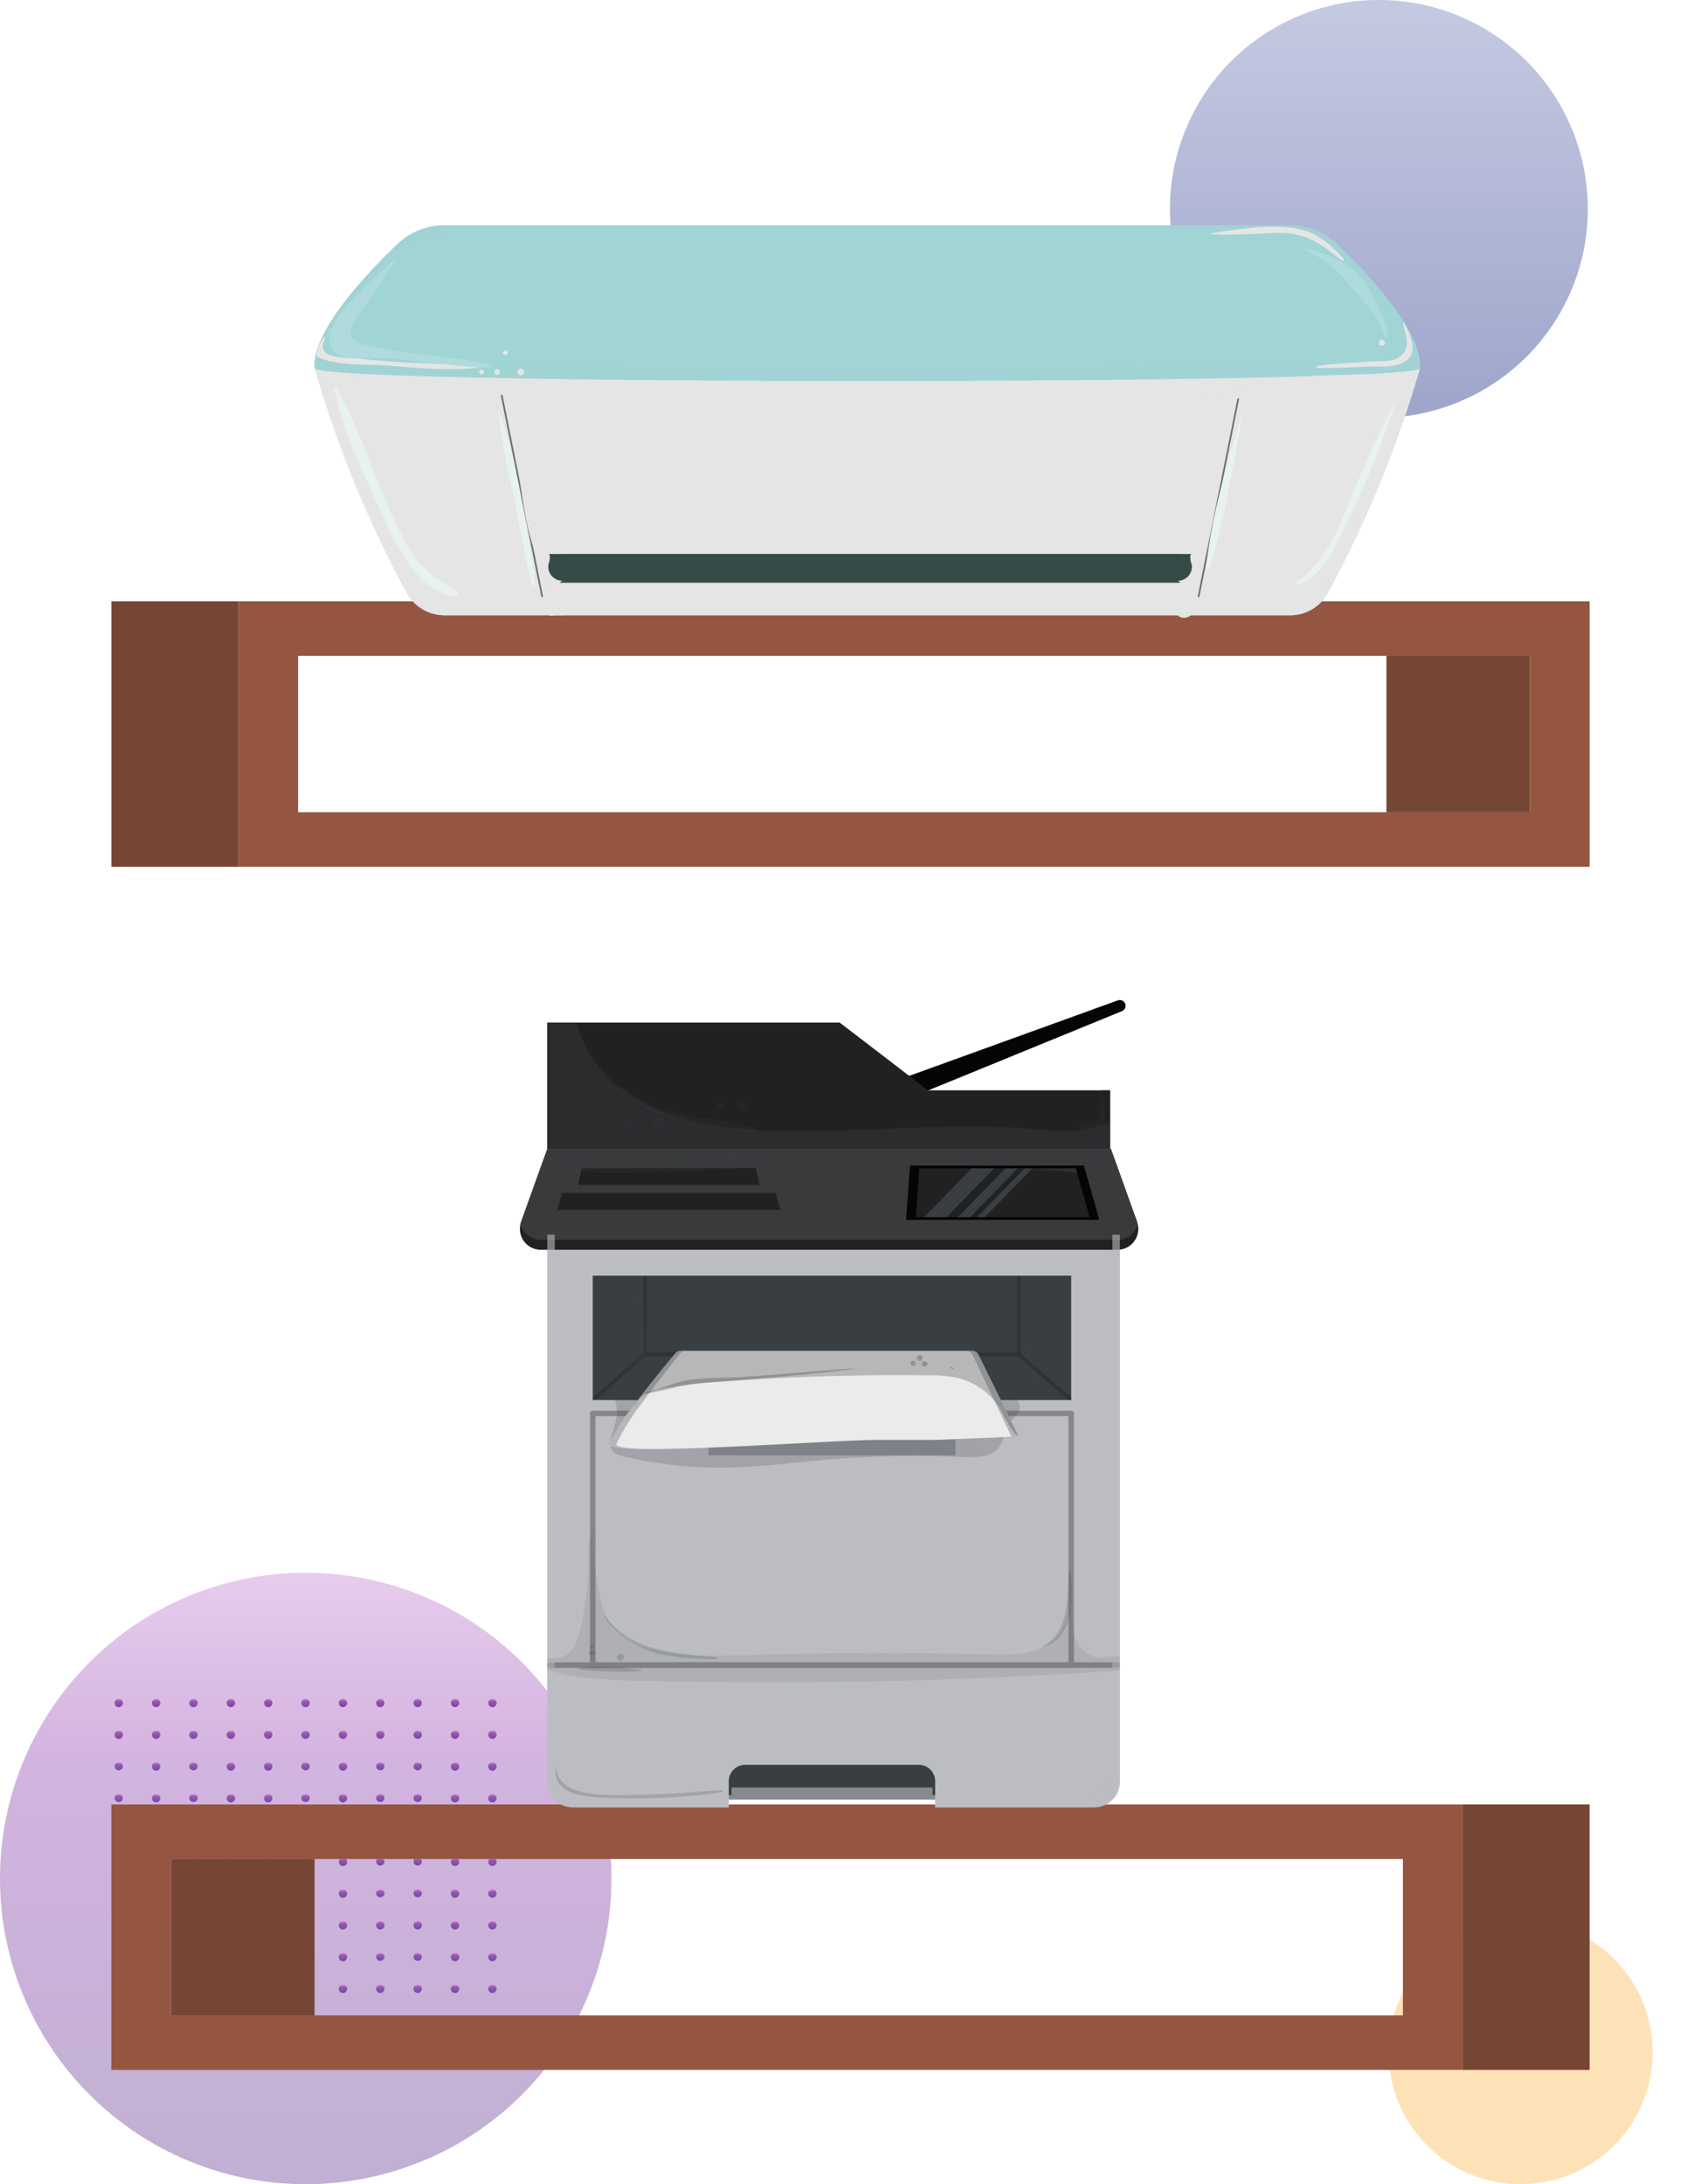 <svg xmlns="http://www.w3.org/2000/svg" xmlns:xlink="http://www.w3.org/1999/xlink" width="258.897" height="332.457" viewBox="0 0 258.897 332.457">
  <defs>
    <linearGradient id="linear-gradient" x1="0.5" x2="0.5" y2="1" gradientUnits="objectBoundingBox">
      <stop offset="0" stop-color="#7e89be"/>
      <stop offset="1" stop-color="#29398a"/>
    </linearGradient>
    <linearGradient id="linear-gradient-2" x1="0.5" x2="0.5" y2="1" gradientUnits="objectBoundingBox">
      <stop offset="0" stop-color="#ba68c8"/>
      <stop offset="0.19" stop-color="#9139af"/>
      <stop offset="0.31" stop-color="#7b1fa2"/>
      <stop offset="1" stop-color="#45147b"/>
    </linearGradient>
  </defs>
  <g id="_10" data-name="10" transform="translate(-191.93 -2925.655)">
    <g id="Group_148644" data-name="Group 148644" transform="translate(202.75 2957.655)" opacity="0.76">
      <path id="Path_145969" data-name="Path 145969" d="M31.8,0A31.8,31.8,0,1,1,0,31.8,31.8,31.8,0,0,1,31.8,0Z" transform="translate(167.249 -32)" opacity="0.6" fill="url(#linear-gradient)" style="mix-blend-mode: multiply;isolation: isolate"/>
      <rect id="Rectangle_34812" data-name="Rectangle 34812" width="248.077" height="171.474" transform="translate(0 26.085)" fill="none"/>
      <path id="Path_145971" data-name="Path 145971" d="M20.1,0A20.1,20.1,0,1,1,0,20.1,20.1,20.1,0,0,1,20.1,0Z" transform="translate(200.521 260.257)" fill="#fda929" opacity="0.444" style="mix-blend-mode: multiply;isolation: isolate"/>
      <g id="Group_145732" data-name="Group 145732" transform="translate(-10.82 207.386)">
        <path id="Path_145968" data-name="Path 145968" d="M46.535,0A46.535,46.535,0,1,1,0,46.535,46.535,46.535,0,0,1,46.535,0Z" transform="translate(0 0)" opacity="0.444" fill="url(#linear-gradient-2)" style="mix-blend-mode: multiply;isolation: isolate"/>
        <g id="Group_78276" data-name="Group 78276" transform="translate(17.443 19.187)">
          <g id="Group_53306" data-name="Group 53306" transform="translate(0)">
            <path id="Path_99200" data-name="Path 99200" d="M415.478,50.828a.633.633,0,1,1-.632-.6A.619.619,0,0,1,415.478,50.828Z" transform="translate(-414.214 -50.224)" fill="url(#linear-gradient-2)"/>
            <path id="Path_99201" data-name="Path 99201" d="M423.924,50.828a.633.633,0,1,1-.632-.6A.618.618,0,0,1,423.924,50.828Z" transform="translate(-416.973 -50.224)" fill="url(#linear-gradient-2)"/>
            <path id="Path_99202" data-name="Path 99202" d="M432.37,50.828a.633.633,0,1,1-.632-.6A.618.618,0,0,1,432.37,50.828Z" transform="translate(-419.732 -50.224)" fill="url(#linear-gradient-2)"/>
            <path id="Path_99203" data-name="Path 99203" d="M440.817,50.828a.633.633,0,1,1-.632-.6A.619.619,0,0,1,440.817,50.828Z" transform="translate(-422.492 -50.224)" fill="url(#linear-gradient-2)"/>
            <path id="Path_99204" data-name="Path 99204" d="M449.263,50.828a.633.633,0,1,1-.632-.6A.618.618,0,0,1,449.263,50.828Z" transform="translate(-425.251 -50.224)" fill="url(#linear-gradient-2)"/>
            <path id="Path_99205" data-name="Path 99205" d="M457.709,50.828a.633.633,0,1,1-.632-.6A.618.618,0,0,1,457.709,50.828Z" transform="translate(-428.01 -50.224)" fill="url(#linear-gradient-2)"/>
            <path id="Path_99206" data-name="Path 99206" d="M466.156,50.828a.633.633,0,1,1-.632-.6A.619.619,0,0,1,466.156,50.828Z" transform="translate(-430.77 -50.224)" fill="url(#linear-gradient-2)"/>
            <path id="Path_99207" data-name="Path 99207" d="M474.6,50.828a.633.633,0,1,1-.632-.6A.618.618,0,0,1,474.6,50.828Z" transform="translate(-433.529 -50.224)" fill="url(#linear-gradient-2)"/>
            <path id="Path_99208" data-name="Path 99208" d="M483.048,50.828a.633.633,0,1,1-.632-.6A.618.618,0,0,1,483.048,50.828Z" transform="translate(-436.288 -50.224)" fill="url(#linear-gradient-2)"/>
            <path id="Path_99209" data-name="Path 99209" d="M491.495,50.828a.633.633,0,1,1-.632-.6A.619.619,0,0,1,491.495,50.828Z" transform="translate(-439.047 -50.224)" fill="url(#linear-gradient-2)"/>
            <path id="Path_99210" data-name="Path 99210" d="M499.941,50.828a.633.633,0,1,1-.632-.6A.619.619,0,0,1,499.941,50.828Z" transform="translate(-441.807 -50.224)" fill="url(#linear-gradient-2)"/>
          </g>
          <g id="Group_53307" data-name="Group 53307" transform="translate(0 4.834)">
            <path id="Path_99211" data-name="Path 99211" d="M415.478,58.336a.633.633,0,1,1-.632-.6A.619.619,0,0,1,415.478,58.336Z" transform="translate(-414.214 -57.732)" fill="url(#linear-gradient-2)"/>
            <path id="Path_99212" data-name="Path 99212" d="M423.924,58.336a.633.633,0,1,1-.632-.6A.618.618,0,0,1,423.924,58.336Z" transform="translate(-416.973 -57.732)" fill="url(#linear-gradient-2)"/>
            <path id="Path_99213" data-name="Path 99213" d="M432.37,58.336a.633.633,0,1,1-.632-.6A.618.618,0,0,1,432.37,58.336Z" transform="translate(-419.732 -57.732)" fill="url(#linear-gradient-2)"/>
            <path id="Path_99214" data-name="Path 99214" d="M440.817,58.336a.633.633,0,1,1-.632-.6A.619.619,0,0,1,440.817,58.336Z" transform="translate(-422.492 -57.732)" fill="url(#linear-gradient-2)"/>
            <path id="Path_99215" data-name="Path 99215" d="M449.263,58.336a.633.633,0,1,1-.632-.6A.618.618,0,0,1,449.263,58.336Z" transform="translate(-425.251 -57.732)" fill="url(#linear-gradient-2)"/>
            <path id="Path_99216" data-name="Path 99216" d="M457.709,58.336a.633.633,0,1,1-.632-.6A.618.618,0,0,1,457.709,58.336Z" transform="translate(-428.01 -57.732)" fill="url(#linear-gradient-2)"/>
            <path id="Path_99217" data-name="Path 99217" d="M466.156,58.336a.633.633,0,1,1-.632-.6A.619.619,0,0,1,466.156,58.336Z" transform="translate(-430.77 -57.732)" fill="url(#linear-gradient-2)"/>
            <path id="Path_99218" data-name="Path 99218" d="M474.6,58.336a.633.633,0,1,1-.632-.6A.618.618,0,0,1,474.6,58.336Z" transform="translate(-433.529 -57.732)" fill="url(#linear-gradient-2)"/>
            <path id="Path_99219" data-name="Path 99219" d="M483.048,58.336a.633.633,0,1,1-.632-.6A.618.618,0,0,1,483.048,58.336Z" transform="translate(-436.288 -57.732)" fill="url(#linear-gradient-2)"/>
            <path id="Path_99220" data-name="Path 99220" d="M491.495,58.336a.633.633,0,1,1-.632-.6A.619.619,0,0,1,491.495,58.336Z" transform="translate(-439.047 -57.732)" fill="url(#linear-gradient-2)"/>
            <path id="Path_99221" data-name="Path 99221" d="M499.941,58.336a.633.633,0,1,1-.632-.6A.619.619,0,0,1,499.941,58.336Z" transform="translate(-441.807 -57.732)" fill="url(#linear-gradient-2)"/>
          </g>
          <g id="Group_53308" data-name="Group 53308" transform="translate(0 9.669)">
            <ellipse id="Ellipse_3955" data-name="Ellipse 3955" cx="0.632" cy="0.604" rx="0.632" ry="0.604" fill="url(#linear-gradient-2)"/>
            <path id="Path_99222" data-name="Path 99222" d="M423.924,65.844a.633.633,0,1,1-.632-.6A.619.619,0,0,1,423.924,65.844Z" transform="translate(-416.973 -65.24)" fill="url(#linear-gradient-2)"/>
            <ellipse id="Ellipse_3956" data-name="Ellipse 3956" cx="0.632" cy="0.604" rx="0.632" ry="0.604" transform="translate(11.374)" fill="url(#linear-gradient-2)"/>
            <path id="Path_99223" data-name="Path 99223" d="M440.817,65.844a.633.633,0,1,1-.632-.6A.619.619,0,0,1,440.817,65.844Z" transform="translate(-422.492 -65.24)" fill="url(#linear-gradient-2)"/>
            <path id="Path_99224" data-name="Path 99224" d="M449.263,65.844a.633.633,0,1,1-.632-.6A.619.619,0,0,1,449.263,65.844Z" transform="translate(-425.251 -65.24)" fill="url(#linear-gradient-2)"/>
            <ellipse id="Ellipse_3957" data-name="Ellipse 3957" cx="0.632" cy="0.604" rx="0.632" ry="0.604" transform="translate(28.435)" fill="url(#linear-gradient-2)"/>
            <path id="Path_99225" data-name="Path 99225" d="M466.156,65.844a.633.633,0,1,1-.632-.6A.619.619,0,0,1,466.156,65.844Z" transform="translate(-430.77 -65.24)" fill="url(#linear-gradient-2)"/>
            <ellipse id="Ellipse_3958" data-name="Ellipse 3958" cx="0.632" cy="0.604" rx="0.632" ry="0.604" transform="translate(39.809)" fill="url(#linear-gradient-2)"/>
            <ellipse id="Ellipse_3959" data-name="Ellipse 3959" cx="0.632" cy="0.604" rx="0.632" ry="0.604" transform="translate(45.496)" fill="url(#linear-gradient-2)"/>
            <path id="Path_99226" data-name="Path 99226" d="M491.495,65.844a.633.633,0,1,1-.632-.6A.619.619,0,0,1,491.495,65.844Z" transform="translate(-439.047 -65.24)" fill="url(#linear-gradient-2)"/>
            <path id="Path_99227" data-name="Path 99227" d="M499.941,65.844a.633.633,0,1,1-.632-.6A.619.619,0,0,1,499.941,65.844Z" transform="translate(-441.807 -65.24)" fill="url(#linear-gradient-2)"/>
          </g>
          <g id="Group_53309" data-name="Group 53309" transform="translate(0 14.503)">
            <ellipse id="Ellipse_3960" data-name="Ellipse 3960" cx="0.632" cy="0.604" rx="0.632" ry="0.604" transform="translate(0 0)" fill="url(#linear-gradient-2)"/>
            <path id="Path_99228" data-name="Path 99228" d="M423.924,73.352a.633.633,0,1,1-.632-.6A.618.618,0,0,1,423.924,73.352Z" transform="translate(-416.973 -72.747)" fill="url(#linear-gradient-2)"/>
            <ellipse id="Ellipse_3961" data-name="Ellipse 3961" cx="0.632" cy="0.604" rx="0.632" ry="0.604" transform="translate(11.374 0)" fill="url(#linear-gradient-2)"/>
            <path id="Path_99229" data-name="Path 99229" d="M440.817,73.352a.633.633,0,1,1-.632-.6A.618.618,0,0,1,440.817,73.352Z" transform="translate(-422.492 -72.747)" fill="url(#linear-gradient-2)"/>
            <path id="Path_99230" data-name="Path 99230" d="M449.263,73.352a.633.633,0,1,1-.632-.6A.618.618,0,0,1,449.263,73.352Z" transform="translate(-425.251 -72.747)" fill="url(#linear-gradient-2)"/>
            <ellipse id="Ellipse_3962" data-name="Ellipse 3962" cx="0.632" cy="0.604" rx="0.632" ry="0.604" transform="translate(28.435 0)" fill="url(#linear-gradient-2)"/>
            <path id="Path_99231" data-name="Path 99231" d="M466.156,73.352a.633.633,0,1,1-.632-.6A.619.619,0,0,1,466.156,73.352Z" transform="translate(-430.77 -72.747)" fill="url(#linear-gradient-2)"/>
            <ellipse id="Ellipse_3963" data-name="Ellipse 3963" cx="0.632" cy="0.604" rx="0.632" ry="0.604" transform="translate(39.809 0)" fill="url(#linear-gradient-2)"/>
            <ellipse id="Ellipse_3964" data-name="Ellipse 3964" cx="0.632" cy="0.604" rx="0.632" ry="0.604" transform="translate(45.496 0)" fill="url(#linear-gradient-2)"/>
            <path id="Path_99232" data-name="Path 99232" d="M491.495,73.352a.633.633,0,1,1-.632-.6A.619.619,0,0,1,491.495,73.352Z" transform="translate(-439.047 -72.747)" fill="url(#linear-gradient-2)"/>
            <path id="Path_99233" data-name="Path 99233" d="M499.941,73.352a.633.633,0,1,1-.632-.6A.618.618,0,0,1,499.941,73.352Z" transform="translate(-441.807 -72.747)" fill="url(#linear-gradient-2)"/>
          </g>
          <g id="Group_53310" data-name="Group 53310" transform="translate(0 19.337)">
            <path id="Path_99234" data-name="Path 99234" d="M415.478,80.86a.633.633,0,1,1-.632-.6A.618.618,0,0,1,415.478,80.86Z" transform="translate(-414.214 -80.255)" fill="url(#linear-gradient-2)"/>
            <path id="Path_99235" data-name="Path 99235" d="M423.924,80.86a.633.633,0,1,1-.632-.6A.618.618,0,0,1,423.924,80.86Z" transform="translate(-416.973 -80.255)" fill="url(#linear-gradient-2)"/>
            <path id="Path_99236" data-name="Path 99236" d="M432.37,80.86a.633.633,0,1,1-.632-.6A.618.618,0,0,1,432.37,80.86Z" transform="translate(-419.732 -80.255)" fill="url(#linear-gradient-2)"/>
            <path id="Path_99237" data-name="Path 99237" d="M440.817,80.86a.633.633,0,1,1-.632-.6A.618.618,0,0,1,440.817,80.86Z" transform="translate(-422.492 -80.255)" fill="url(#linear-gradient-2)"/>
            <path id="Path_99238" data-name="Path 99238" d="M449.263,80.86a.633.633,0,1,1-.632-.6A.618.618,0,0,1,449.263,80.86Z" transform="translate(-425.251 -80.255)" fill="url(#linear-gradient-2)"/>
            <path id="Path_99239" data-name="Path 99239" d="M457.709,80.86a.633.633,0,1,1-.632-.6A.618.618,0,0,1,457.709,80.86Z" transform="translate(-428.01 -80.255)" fill="url(#linear-gradient-2)"/>
            <path id="Path_99240" data-name="Path 99240" d="M466.156,80.86a.633.633,0,1,1-.632-.6A.619.619,0,0,1,466.156,80.86Z" transform="translate(-430.77 -80.255)" fill="url(#linear-gradient-2)"/>
            <path id="Path_99241" data-name="Path 99241" d="M474.6,80.86a.633.633,0,1,1-.632-.6A.618.618,0,0,1,474.6,80.86Z" transform="translate(-433.529 -80.255)" fill="url(#linear-gradient-2)"/>
            <path id="Path_99242" data-name="Path 99242" d="M483.048,80.86a.633.633,0,1,1-.632-.6A.618.618,0,0,1,483.048,80.86Z" transform="translate(-436.288 -80.255)" fill="url(#linear-gradient-2)"/>
            <path id="Path_99243" data-name="Path 99243" d="M491.495,80.86a.633.633,0,1,1-.632-.6A.619.619,0,0,1,491.495,80.86Z" transform="translate(-439.047 -80.255)" fill="url(#linear-gradient-2)"/>
            <path id="Path_99244" data-name="Path 99244" d="M499.941,80.86a.633.633,0,1,1-.632-.6A.618.618,0,0,1,499.941,80.86Z" transform="translate(-441.807 -80.255)" fill="url(#linear-gradient-2)"/>
          </g>
          <g id="Group_53311" data-name="Group 53311" transform="translate(0 24.172)">
            <ellipse id="Ellipse_3965" data-name="Ellipse 3965" cx="0.632" cy="0.604" rx="0.632" ry="0.604" transform="translate(0 0)" fill="url(#linear-gradient-2)"/>
            <path id="Path_99245" data-name="Path 99245" d="M423.924,88.368a.633.633,0,1,1-.632-.6A.618.618,0,0,1,423.924,88.368Z" transform="translate(-416.973 -87.763)" fill="url(#linear-gradient-2)"/>
            <ellipse id="Ellipse_3966" data-name="Ellipse 3966" cx="0.632" cy="0.604" rx="0.632" ry="0.604" transform="translate(11.374 0)" fill="url(#linear-gradient-2)"/>
            <path id="Path_99246" data-name="Path 99246" d="M440.817,88.368a.633.633,0,1,1-.632-.6A.618.618,0,0,1,440.817,88.368Z" transform="translate(-422.492 -87.763)" fill="url(#linear-gradient-2)"/>
            <path id="Path_99247" data-name="Path 99247" d="M449.263,88.368a.633.633,0,1,1-.632-.6A.618.618,0,0,1,449.263,88.368Z" transform="translate(-425.251 -87.763)" fill="url(#linear-gradient-2)"/>
            <ellipse id="Ellipse_3967" data-name="Ellipse 3967" cx="0.632" cy="0.604" rx="0.632" ry="0.604" transform="translate(28.435 0)" fill="url(#linear-gradient-2)"/>
            <path id="Path_99248" data-name="Path 99248" d="M466.156,88.368a.633.633,0,1,1-.632-.6A.619.619,0,0,1,466.156,88.368Z" transform="translate(-430.77 -87.763)" fill="url(#linear-gradient-2)"/>
            <ellipse id="Ellipse_3968" data-name="Ellipse 3968" cx="0.632" cy="0.604" rx="0.632" ry="0.604" transform="translate(39.809 0)" fill="url(#linear-gradient-2)"/>
            <ellipse id="Ellipse_3969" data-name="Ellipse 3969" cx="0.632" cy="0.604" rx="0.632" ry="0.604" transform="translate(45.496 0)" fill="url(#linear-gradient-2)"/>
            <path id="Path_99249" data-name="Path 99249" d="M491.495,88.368a.633.633,0,1,1-.632-.6A.619.619,0,0,1,491.495,88.368Z" transform="translate(-439.047 -87.763)" fill="url(#linear-gradient-2)"/>
            <path id="Path_99250" data-name="Path 99250" d="M499.941,88.368a.633.633,0,1,1-.632-.6A.618.618,0,0,1,499.941,88.368Z" transform="translate(-441.807 -87.763)" fill="url(#linear-gradient-2)"/>
          </g>
          <g id="Group_53312" data-name="Group 53312" transform="translate(0 29.006)">
            <ellipse id="Ellipse_3970" data-name="Ellipse 3970" cx="0.632" cy="0.604" rx="0.632" ry="0.604" fill="url(#linear-gradient-2)"/>
            <path id="Path_99251" data-name="Path 99251" d="M423.924,95.875a.633.633,0,1,1-.632-.6A.618.618,0,0,1,423.924,95.875Z" transform="translate(-416.973 -95.271)" fill="url(#linear-gradient-2)"/>
            <ellipse id="Ellipse_3971" data-name="Ellipse 3971" cx="0.632" cy="0.604" rx="0.632" ry="0.604" transform="translate(11.374)" fill="url(#linear-gradient-2)"/>
            <path id="Path_99252" data-name="Path 99252" d="M440.817,95.875a.633.633,0,1,1-.632-.6A.619.619,0,0,1,440.817,95.875Z" transform="translate(-422.492 -95.271)" fill="url(#linear-gradient-2)"/>
            <path id="Path_99253" data-name="Path 99253" d="M449.263,95.875a.633.633,0,1,1-.632-.6A.618.618,0,0,1,449.263,95.875Z" transform="translate(-425.251 -95.271)" fill="url(#linear-gradient-2)"/>
            <ellipse id="Ellipse_3972" data-name="Ellipse 3972" cx="0.632" cy="0.604" rx="0.632" ry="0.604" transform="translate(28.435)" fill="url(#linear-gradient-2)"/>
            <path id="Path_99254" data-name="Path 99254" d="M466.156,95.875a.633.633,0,1,1-.632-.6A.619.619,0,0,1,466.156,95.875Z" transform="translate(-430.77 -95.271)" fill="url(#linear-gradient-2)"/>
            <ellipse id="Ellipse_3973" data-name="Ellipse 3973" cx="0.632" cy="0.604" rx="0.632" ry="0.604" transform="translate(39.809)" fill="url(#linear-gradient-2)"/>
            <ellipse id="Ellipse_3974" data-name="Ellipse 3974" cx="0.632" cy="0.604" rx="0.632" ry="0.604" transform="translate(45.496)" fill="url(#linear-gradient-2)"/>
            <path id="Path_99255" data-name="Path 99255" d="M491.495,95.875a.633.633,0,1,1-.632-.6A.619.619,0,0,1,491.495,95.875Z" transform="translate(-439.047 -95.271)" fill="url(#linear-gradient-2)"/>
            <path id="Path_99256" data-name="Path 99256" d="M499.941,95.875a.633.633,0,1,1-.632-.6A.619.619,0,0,1,499.941,95.875Z" transform="translate(-441.807 -95.271)" fill="url(#linear-gradient-2)"/>
          </g>
          <g id="Group_53313" data-name="Group 53313" transform="translate(0 33.84)">
            <path id="Path_99257" data-name="Path 99257" d="M415.478,103.383a.633.633,0,1,1-.632-.6A.619.619,0,0,1,415.478,103.383Z" transform="translate(-414.214 -102.779)" fill="url(#linear-gradient-2)"/>
            <path id="Path_99258" data-name="Path 99258" d="M423.924,103.383a.633.633,0,1,1-.632-.6A.618.618,0,0,1,423.924,103.383Z" transform="translate(-416.973 -102.779)" fill="url(#linear-gradient-2)"/>
            <path id="Path_99259" data-name="Path 99259" d="M432.37,103.383a.633.633,0,1,1-.632-.6A.618.618,0,0,1,432.37,103.383Z" transform="translate(-419.732 -102.779)" fill="url(#linear-gradient-2)"/>
            <path id="Path_99260" data-name="Path 99260" d="M440.817,103.383a.633.633,0,1,1-.632-.6A.619.619,0,0,1,440.817,103.383Z" transform="translate(-422.492 -102.779)" fill="url(#linear-gradient-2)"/>
            <path id="Path_99261" data-name="Path 99261" d="M449.263,103.383a.633.633,0,1,1-.632-.6A.618.618,0,0,1,449.263,103.383Z" transform="translate(-425.251 -102.779)" fill="url(#linear-gradient-2)"/>
            <path id="Path_99262" data-name="Path 99262" d="M457.709,103.383a.633.633,0,1,1-.632-.6A.618.618,0,0,1,457.709,103.383Z" transform="translate(-428.01 -102.779)" fill="url(#linear-gradient-2)"/>
            <path id="Path_99263" data-name="Path 99263" d="M466.156,103.383a.633.633,0,1,1-.632-.6A.619.619,0,0,1,466.156,103.383Z" transform="translate(-430.77 -102.779)" fill="url(#linear-gradient-2)"/>
            <path id="Path_99264" data-name="Path 99264" d="M474.6,103.383a.633.633,0,1,1-.632-.6A.618.618,0,0,1,474.6,103.383Z" transform="translate(-433.529 -102.779)" fill="url(#linear-gradient-2)"/>
            <path id="Path_99265" data-name="Path 99265" d="M483.048,103.383a.633.633,0,1,1-.632-.6A.618.618,0,0,1,483.048,103.383Z" transform="translate(-436.288 -102.779)" fill="url(#linear-gradient-2)"/>
            <path id="Path_99266" data-name="Path 99266" d="M491.495,103.383a.633.633,0,1,1-.632-.6A.619.619,0,0,1,491.495,103.383Z" transform="translate(-439.047 -102.779)" fill="url(#linear-gradient-2)"/>
            <path id="Path_99267" data-name="Path 99267" d="M499.941,103.383a.633.633,0,1,1-.632-.6A.619.619,0,0,1,499.941,103.383Z" transform="translate(-441.807 -102.779)" fill="url(#linear-gradient-2)"/>
          </g>
          <g id="Group_53314" data-name="Group 53314" transform="translate(0 38.675)">
            <ellipse id="Ellipse_3975" data-name="Ellipse 3975" cx="0.632" cy="0.604" rx="0.632" ry="0.604" fill="url(#linear-gradient-2)"/>
            <path id="Path_99268" data-name="Path 99268" d="M423.924,110.891a.633.633,0,1,1-.632-.6A.619.619,0,0,1,423.924,110.891Z" transform="translate(-416.973 -110.287)" fill="url(#linear-gradient-2)"/>
            <ellipse id="Ellipse_3976" data-name="Ellipse 3976" cx="0.632" cy="0.604" rx="0.632" ry="0.604" transform="translate(11.374)" fill="url(#linear-gradient-2)"/>
            <path id="Path_99269" data-name="Path 99269" d="M440.817,110.891a.633.633,0,1,1-.632-.6A.619.619,0,0,1,440.817,110.891Z" transform="translate(-422.492 -110.287)" fill="url(#linear-gradient-2)"/>
            <path id="Path_99270" data-name="Path 99270" d="M449.263,110.891a.633.633,0,1,1-.632-.6A.619.619,0,0,1,449.263,110.891Z" transform="translate(-425.251 -110.287)" fill="url(#linear-gradient-2)"/>
            <ellipse id="Ellipse_3977" data-name="Ellipse 3977" cx="0.632" cy="0.604" rx="0.632" ry="0.604" transform="translate(28.435)" fill="url(#linear-gradient-2)"/>
            <path id="Path_99271" data-name="Path 99271" d="M466.156,110.891a.633.633,0,1,1-.632-.6A.619.619,0,0,1,466.156,110.891Z" transform="translate(-430.77 -110.287)" fill="url(#linear-gradient-2)"/>
            <ellipse id="Ellipse_3978" data-name="Ellipse 3978" cx="0.632" cy="0.604" rx="0.632" ry="0.604" transform="translate(39.809)" fill="url(#linear-gradient-2)"/>
            <ellipse id="Ellipse_3979" data-name="Ellipse 3979" cx="0.632" cy="0.604" rx="0.632" ry="0.604" transform="translate(45.496)" fill="url(#linear-gradient-2)"/>
            <path id="Path_99272" data-name="Path 99272" d="M491.495,110.891a.633.633,0,1,1-.632-.6A.619.619,0,0,1,491.495,110.891Z" transform="translate(-439.047 -110.287)" fill="url(#linear-gradient-2)"/>
            <path id="Path_99273" data-name="Path 99273" d="M499.941,110.891a.633.633,0,1,1-.632-.6A.619.619,0,0,1,499.941,110.891Z" transform="translate(-441.807 -110.287)" fill="url(#linear-gradient-2)"/>
          </g>
          <g id="Group_53315" data-name="Group 53315" transform="translate(0 43.509)">
            <path id="Path_99274" data-name="Path 99274" d="M415.478,118.4a.633.633,0,1,1-.632-.6A.619.619,0,0,1,415.478,118.4Z" transform="translate(-414.214 -117.794)" fill="url(#linear-gradient-2)"/>
            <path id="Path_99275" data-name="Path 99275" d="M423.924,118.4a.633.633,0,1,1-.632-.6A.619.619,0,0,1,423.924,118.4Z" transform="translate(-416.973 -117.794)" fill="url(#linear-gradient-2)"/>
            <path id="Path_99276" data-name="Path 99276" d="M432.37,118.4a.633.633,0,1,1-.632-.6A.619.619,0,0,1,432.37,118.4Z" transform="translate(-419.732 -117.794)" fill="url(#linear-gradient-2)"/>
            <path id="Path_99277" data-name="Path 99277" d="M440.817,118.4a.633.633,0,1,1-.632-.6A.619.619,0,0,1,440.817,118.4Z" transform="translate(-422.492 -117.794)" fill="url(#linear-gradient-2)"/>
            <path id="Path_99278" data-name="Path 99278" d="M449.263,118.4a.633.633,0,1,1-.632-.6A.619.619,0,0,1,449.263,118.4Z" transform="translate(-425.251 -117.794)" fill="url(#linear-gradient-2)"/>
            <path id="Path_99279" data-name="Path 99279" d="M457.709,118.4a.633.633,0,1,1-.632-.6A.619.619,0,0,1,457.709,118.4Z" transform="translate(-428.01 -117.794)" fill="url(#linear-gradient-2)"/>
            <path id="Path_99280" data-name="Path 99280" d="M466.156,118.4a.633.633,0,1,1-.632-.6A.619.619,0,0,1,466.156,118.4Z" transform="translate(-430.77 -117.794)" fill="url(#linear-gradient-2)"/>
            <path id="Path_99281" data-name="Path 99281" d="M474.6,118.4a.633.633,0,1,1-.632-.6A.619.619,0,0,1,474.6,118.4Z" transform="translate(-433.529 -117.794)" fill="url(#linear-gradient-2)"/>
            <path id="Path_99282" data-name="Path 99282" d="M483.048,118.4a.633.633,0,1,1-.632-.6A.619.619,0,0,1,483.048,118.4Z" transform="translate(-436.288 -117.794)" fill="url(#linear-gradient-2)"/>
            <path id="Path_99283" data-name="Path 99283" d="M491.495,118.4a.633.633,0,1,1-.632-.6A.619.619,0,0,1,491.495,118.4Z" transform="translate(-439.047 -117.794)" fill="url(#linear-gradient-2)"/>
            <path id="Path_99284" data-name="Path 99284" d="M499.941,118.4a.633.633,0,1,1-.632-.6A.619.619,0,0,1,499.941,118.4Z" transform="translate(-441.807 -117.794)" fill="url(#linear-gradient-2)"/>
          </g>
          <g id="Group_53316" data-name="Group 53316" transform="translate(0 48.343)">
            <ellipse id="Ellipse_3980" data-name="Ellipse 3980" cx="0.632" cy="0.604" rx="0.632" ry="0.604" transform="translate(0 0)" fill="url(#linear-gradient-2)"/>
            <path id="Path_99285" data-name="Path 99285" d="M423.924,125.907a.633.633,0,1,1-.632-.6A.618.618,0,0,1,423.924,125.907Z" transform="translate(-416.973 -125.302)" fill="url(#linear-gradient-2)"/>
            <ellipse id="Ellipse_3981" data-name="Ellipse 3981" cx="0.632" cy="0.604" rx="0.632" ry="0.604" transform="translate(11.374 0)" fill="url(#linear-gradient-2)"/>
            <path id="Path_99286" data-name="Path 99286" d="M440.817,125.907a.633.633,0,1,1-.632-.6A.618.618,0,0,1,440.817,125.907Z" transform="translate(-422.492 -125.302)" fill="url(#linear-gradient-2)"/>
            <path id="Path_99287" data-name="Path 99287" d="M449.263,125.907a.633.633,0,1,1-.632-.6A.618.618,0,0,1,449.263,125.907Z" transform="translate(-425.251 -125.302)" fill="url(#linear-gradient-2)"/>
            <ellipse id="Ellipse_3982" data-name="Ellipse 3982" cx="0.632" cy="0.604" rx="0.632" ry="0.604" transform="translate(28.435 0)" fill="url(#linear-gradient-2)"/>
            <path id="Path_99288" data-name="Path 99288" d="M466.156,125.907a.633.633,0,1,1-.632-.6A.619.619,0,0,1,466.156,125.907Z" transform="translate(-430.77 -125.302)" fill="url(#linear-gradient-2)"/>
            <ellipse id="Ellipse_3983" data-name="Ellipse 3983" cx="0.632" cy="0.604" rx="0.632" ry="0.604" transform="translate(39.809 0)" fill="url(#linear-gradient-2)"/>
            <ellipse id="Ellipse_3984" data-name="Ellipse 3984" cx="0.632" cy="0.604" rx="0.632" ry="0.604" transform="translate(45.496 0)" fill="url(#linear-gradient-2)"/>
            <path id="Path_99289" data-name="Path 99289" d="M491.495,125.907a.633.633,0,1,1-.632-.6A.619.619,0,0,1,491.495,125.907Z" transform="translate(-439.047 -125.302)" fill="url(#linear-gradient-2)"/>
            <path id="Path_99290" data-name="Path 99290" d="M499.941,125.907a.633.633,0,1,1-.632-.6A.618.618,0,0,1,499.941,125.907Z" transform="translate(-441.807 -125.302)" fill="url(#linear-gradient-2)"/>
          </g>
          <g id="Group_53317" data-name="Group 53317" transform="translate(0 53.178)">
            <ellipse id="Ellipse_3985" data-name="Ellipse 3985" cx="0.632" cy="0.604" rx="0.632" ry="0.604" transform="translate(0 0)" fill="url(#linear-gradient-2)"/>
            <path id="Path_99291" data-name="Path 99291" d="M423.924,133.415a.633.633,0,1,1-.632-.6A.618.618,0,0,1,423.924,133.415Z" transform="translate(-416.973 -132.81)" fill="url(#linear-gradient-2)"/>
            <ellipse id="Ellipse_3986" data-name="Ellipse 3986" cx="0.632" cy="0.604" rx="0.632" ry="0.604" transform="translate(11.374 0)" fill="url(#linear-gradient-2)"/>
            <path id="Path_99292" data-name="Path 99292" d="M440.817,133.415a.633.633,0,1,1-.632-.6A.618.618,0,0,1,440.817,133.415Z" transform="translate(-422.492 -132.81)" fill="url(#linear-gradient-2)"/>
            <path id="Path_99293" data-name="Path 99293" d="M449.263,133.415a.633.633,0,1,1-.632-.6A.618.618,0,0,1,449.263,133.415Z" transform="translate(-425.251 -132.81)" fill="url(#linear-gradient-2)"/>
            <ellipse id="Ellipse_3987" data-name="Ellipse 3987" cx="0.632" cy="0.604" rx="0.632" ry="0.604" transform="translate(28.435 0)" fill="url(#linear-gradient-2)"/>
            <path id="Path_99294" data-name="Path 99294" d="M466.156,133.415a.633.633,0,1,1-.632-.6A.619.619,0,0,1,466.156,133.415Z" transform="translate(-430.77 -132.81)" fill="url(#linear-gradient-2)"/>
            <ellipse id="Ellipse_3988" data-name="Ellipse 3988" cx="0.632" cy="0.604" rx="0.632" ry="0.604" transform="translate(39.809 0)" fill="url(#linear-gradient-2)"/>
            <ellipse id="Ellipse_3989" data-name="Ellipse 3989" cx="0.632" cy="0.604" rx="0.632" ry="0.604" transform="translate(45.496 0)" fill="url(#linear-gradient-2)"/>
            <path id="Path_99295" data-name="Path 99295" d="M491.495,133.415a.633.633,0,1,1-.632-.6A.619.619,0,0,1,491.495,133.415Z" transform="translate(-439.047 -132.81)" fill="url(#linear-gradient-2)"/>
            <path id="Path_99296" data-name="Path 99296" d="M499.941,133.415a.633.633,0,1,1-.632-.6A.618.618,0,0,1,499.941,133.415Z" transform="translate(-441.807 -132.81)" fill="url(#linear-gradient-2)"/>
          </g>
        </g>
      </g>
    </g>
    <g id="Group_157459" data-name="Group 157459" transform="translate(-73.449 1566.612)">
      <g id="Group_157462" data-name="Group 157462" transform="translate(282.328 1633.693)">
        <g id="Group_157459-2" data-name="Group 157459">
          <path id="Path_266436" data-name="Path 266436" d="M282.328,1872.306v40.412H488.014v-40.412Zm196.577,32.108H291.437v-23.8H478.905Z" transform="translate(-282.328 -1872.306)" fill="#955641"/>
        </g>
        <g id="Group_157460" data-name="Group 157460" transform="translate(9.109 8.304)">
          <rect id="Rectangle_295714" data-name="Rectangle 295714" width="21.823" height="23.804" fill="#764634"/>
        </g>
        <g id="Group_157461" data-name="Group 157461" transform="translate(205.686 0)">
          <rect id="Rectangle_295715" data-name="Rectangle 295715" width="19.314" height="40.411" fill="#764634"/>
        </g>
      </g>
      <g id="Group_157466" data-name="Group 157466" transform="translate(282.328 1450.57)">
        <g id="Group_157463" data-name="Group 157463" transform="translate(19.312 0)">
          <path id="Path_266437" data-name="Path 266437" d="M320.811,1507.39v40.41H526.5v-40.41Zm9.109,8.3H517.386v23.8H329.92Z" transform="translate(-320.811 -1507.39)" fill="#955641"/>
        </g>
        <g id="Group_157464" data-name="Group 157464" transform="translate(194.066 8.304)">
          <rect id="Rectangle_295716" data-name="Rectangle 295716" width="21.821" height="23.803" fill="#764634"/>
        </g>
        <g id="Group_157465" data-name="Group 157465">
          <rect id="Rectangle_295717" data-name="Rectangle 295717" width="19.311" height="40.411" fill="#764634"/>
        </g>
      </g>
      <g id="Group_157494" data-name="Group 157494" transform="translate(313.259 1393.335)">
        <path id="Path_266438" data-name="Path 266438" d="M512.219,1436.712c-.078.277-.156.554-.244.819a169.684,169.684,0,0,1-13.767,33.371,6.542,6.542,0,0,1-5.759,3.4H363.774a6.575,6.575,0,0,1-4.707-1.982,7.464,7.464,0,0,1-1.052-1.418,171.052,171.052,0,0,1-13.5-32.485c-.177-.565-.343-1.129-.509-1.706,1.872.266,13.744.332,28,.322.753,0,1.506,0,2.271-.012,24.155-.033,53.837-.31,53.837-.31S507.112,1437.432,512.219,1436.712Z" transform="translate(-343.985 -1414.944)" fill="#e5e5e5"/>
        <g id="Group_157467" data-name="Group 157467" transform="translate(27.602 22.039)">
          <path id="Path_266439" data-name="Path 266439" d="M406.456,1474.633l-1.871-9.336-5.616-27.888.239-.106.249-.05.011.055,7.487,37.225Z" transform="translate(-398.969 -1437.254)" fill="#6d6e6e"/>
        </g>
        <g id="Group_157468" data-name="Group 157468" transform="translate(133.594 22.018)">
          <path id="Path_266440" data-name="Path 266440" d="M610.684,1474.61l-.5-.1.111-.576,7.382-36.728.489.143-.022.077Z" transform="translate(-610.184 -1437.21)" fill="#6d6e6e"/>
        </g>
        <path id="Path_266441" data-name="Path 266441" d="M512.894,1493.037l-.875,4.364h-100.5l-.886-4.364Z" transform="translate(-377.179 -1443.004)" fill="#364b48"/>
        <path id="Path_266442" data-name="Path 266442" d="M512.219,1436.712c-.078.277-.156.554-.244.819-.41.078-.809.133-1.207.189q-13.207,1.811-26.415,3.611a16.064,16.064,0,0,0-6.3-.843q-48.56.133-97.121.244-4.286.017-8.584.023-12.559-.931-25.13-1.883a11.875,11.875,0,0,1-2.7-.454c-.177-.565-.343-1.129-.509-1.706,5.106.72,84.107,0,84.107,0S507.112,1437.432,512.219,1436.712Z" transform="translate(-343.985 -1414.944)" fill="#e5e5e5" style="mix-blend-mode: multiply;isolation: isolate"/>
        <path id="Path_266443" data-name="Path 266443" d="M512.877,1497.4H412.4l3.146-4.364h94.186Z" transform="translate(-378.058 -1443.004)" fill="#364b48" opacity="0.5" style="mix-blend-mode: multiply;isolation: isolate"/>
        <path id="Path_266444" data-name="Path 266444" d="M510.878,1436.815a152.929,152.929,0,0,1-13.761,31.569,6.239,6.239,0,0,1-1.955,2.05,6.741,6.741,0,0,1-3.712,1.1H364.785a6.67,6.67,0,0,1-4.632-1.839,6.131,6.131,0,0,1-1.034-1.313,152.914,152.914,0,0,1-13.762-31.569c-.624-.029-1.086-.062-1.346-.1a170.426,170.426,0,0,0,14.012,34.189,6.576,6.576,0,0,0,5.756,3.4H492.457a6.573,6.573,0,0,0,5.756-3.4,170.461,170.461,0,0,0,14.011-34.189C511.964,1436.753,511.5,1436.786,510.878,1436.815Z" transform="translate(-343.988 -1414.947)" fill="#e5e5e5" style="mix-blend-mode: multiply;isolation: isolate"/>
        <path id="Path_266445" data-name="Path 266445" d="M409.358,1474.347h-2a2.571,2.571,0,0,1-.487-.432l-.909-4.53-.875-4.364-5.615-27.888a.926.926,0,0,1,.166-.055,2.511,2.511,0,0,1,2.271-.012,1.408,1.408,0,0,1,.576.986c.376,2.2.343,4.707.675,6.988q1.163,8.124,2.325,16.248a5.323,5.323,0,0,0,1.053,2.935c.332.355.775.643.885,1.108a3.236,3.236,0,0,1-.221,1.318,2.151,2.151,0,0,0,2.137,2.447c-.886.387-.686,1.706-.254,2.569S410.011,1473.649,409.358,1474.347Z" transform="translate(-371.615 -1414.989)" fill="#e5e5e5" style="mix-blend-mode: multiply;isolation: isolate"/>
        <path id="Path_266446" data-name="Path 266446" d="M615.363,1437.155l-5.593,27.866-.875,4.364-.886,4.4a2.885,2.885,0,0,1-.8.708,1.492,1.492,0,0,1-1.794-.133c-.664-.7-.166-1.828.266-2.692s.632-2.181-.254-2.569a2.151,2.151,0,0,0,2.137-2.448,3.237,3.237,0,0,1-.221-1.318c.11-.465.554-.753.886-1.108a5.327,5.327,0,0,0,1.052-2.935q1.162-8.123,2.326-16.248c.333-2.281.3-4.784.676-6.989C612.539,1436.557,614.068,1436.6,615.363,1437.155Z" transform="translate(-474.054 -1414.989)" fill="#e5e5e5" style="mix-blend-mode: multiply;isolation: isolate"/>
        <path id="Path_266447" data-name="Path 266447" d="M492.435,1393.335h-128.7a10.416,10.416,0,0,0-7.21,2.906c-4.733,4.537-13.047,13.355-12.535,18.864,1.319,2.56,166.872,2.56,168.191,0,.512-5.508-7.8-14.326-12.535-18.864a10.411,10.411,0,0,0-7.209-2.906Z" transform="translate(-343.966 -1393.335)" fill="#a1d4d5"/>
        <path id="Path_266448" data-name="Path 266448" d="M356.524,1397.244a10.556,10.556,0,0,1,3.707-2.187,10.844,10.844,0,0,1,3.5-.58h128.7a10.84,10.84,0,0,1,3.8.687,10.542,10.542,0,0,1,3.409,2.08c4.707,4.295,12.946,12.614,12.535,17.861h0c.512-5.508-7.8-14.326-12.535-18.864a10.411,10.411,0,0,0-7.209-2.906h-128.7a10.412,10.412,0,0,0-7.209,2.906c-4.734,4.537-13.047,13.355-12.536,18.864h0C343.579,1409.858,351.818,1401.539,356.524,1397.244Z" transform="translate(-343.966 -1393.335)" fill="#a1d4d5" opacity="0.7" style="mix-blend-mode: multiply;isolation: isolate"/>
        <path id="Path_266449" data-name="Path 266449" d="M344.1,1433.334a6.43,6.43,0,0,0-.111,1.7c1.319,2.56,166.872,2.56,168.191,0a6.39,6.39,0,0,0-.111-1.7C507.717,1435.6,348.46,1435.6,344.1,1433.334Z" transform="translate(-343.97 -1413.262)" fill="#a1d4d5" opacity="0.7" style="mix-blend-mode: multiply;isolation: isolate"/>
        <g id="Group_157469" data-name="Group 157469" transform="translate(134.425 23.283)" style="mix-blend-mode: multiply;isolation: isolate">
          <path id="Path_266450" data-name="Path 266450" d="M615.948,1440.229c2.764-.667,1.073,2.2.812,2.973-.351,1.036-.626,2.1-.9,3.159-.647,2.47-1.252,4.952-1.879,7.428-1.076,4.25-2.431,8.824-2.08,13.254a.306.306,0,0,0,.612,0,133.843,133.843,0,0,1,4.56-22.053c.455-1.642,2.747-6.693-1.165-4.866-.061.028-.017.119.044.1Z" transform="translate(-611.84 -1439.732)" fill="#e5e5e5"/>
        </g>
        <g id="Group_157470" data-name="Group 157470" transform="translate(28.812 23.204)" style="mix-blend-mode: multiply;isolation: isolate">
          <path id="Path_266451" data-name="Path 266451" d="M401.382,1439.726c.461,4.295,1.194,8.569,1.965,12.817.807,4.449,1.212,9.28,2.755,13.538.164.452.879.27.731-.2-2.641-8.416-2.99-17.617-5.145-26.195-.042-.165-.325-.136-.306.041Z" transform="translate(-401.381 -1439.575)" fill="#e5e5e5"/>
        </g>
        <g id="Group_157471" data-name="Group 157471" transform="translate(34.767 53.993)" style="mix-blend-mode: multiply;isolation: isolate">
          <path id="Path_266452" data-name="Path 266452" d="M413.516,1501c-.294,1.09-.732,5.331,1.107,5.372a.247.247,0,0,0,.235-.309c-.071-.415-.333-.651-.471-1.057a6.853,6.853,0,0,1-.2-1.042c-.174-.981-.365-1.944-.463-2.937a.1.1,0,0,0-.2-.028Z" transform="translate(-413.248 -1500.929)" fill="#e5e5e5"/>
        </g>
        <g id="Group_157472" data-name="Group 157472" transform="translate(1.547 22.442)" style="mix-blend-mode: multiply;isolation: isolate">
          <path id="Path_266453" data-name="Path 266453" d="M347.074,1438.127c8.024,2.029,18.034,2.868,26.145,1.023.165-.037.119-.278-.039-.286-4.343-.209-8.721.243-13.077.11s-8.674-.62-13.019-.918c-.041,0-.049.061-.01.071Z" transform="translate(-347.048 -1438.056)" fill="#e5e5e5"/>
        </g>
        <g id="Group_157473" data-name="Group 157473" transform="translate(141.853 22.561)" style="mix-blend-mode: multiply;isolation: isolate">
          <path id="Path_266454" data-name="Path 266454" d="M626.791,1439.888a85.427,85.427,0,0,0,22.506-1.431.084.084,0,0,0-.023-.164c-7.43.281-15.173.119-22.524,1.3-.177.029-.119.285.041.3Z" transform="translate(-626.642 -1438.294)" fill="#e5e5e5"/>
        </g>
        <g id="Group_157474" data-name="Group 157474" transform="translate(135.355 53.035)" style="mix-blend-mode: multiply;isolation: isolate">
          <path id="Path_266455" data-name="Path 266455" d="M613.756,1502.78c5.812.3,14.531,2.454,18.55-3.476.136-.2-.148-.368-.31-.239a16.5,16.5,0,0,1-9.695,3.74c-2.879.156-5.691-.545-8.563-.146-.073.01-.05.119.017.122Z" transform="translate(-613.694 -1499.019)" fill="#e5e5e5"/>
        </g>
        <g id="Group_157475" data-name="Group 157475" transform="translate(9.861 44.432)" style="mix-blend-mode: multiply;isolation: isolate">
          <path id="Path_266456" data-name="Path 266456" d="M363.619,1481.9c1.178,2.463,2.6,4.841,3.974,7.2a11.925,11.925,0,0,0,2.923,3.857c2.985,2.189,8.969,1.928,12.412,1.73.09-.005.118-.142.023-.163-3.71-.841-8.143-.192-11.452-2.1-3.559-2.056-5.439-7.279-7.853-10.539a.015.015,0,0,0-.027.016Z" transform="translate(-363.617 -1481.877)" fill="#e5e5e5"/>
        </g>
        <g id="Group_157476" data-name="Group 157476" transform="translate(29.175 57.04)" style="mix-blend-mode: multiply;isolation: isolate">
          <path id="Path_266457" data-name="Path 266457" d="M402.56,1507.945a.473.473,0,0,0,0-.945.473.473,0,0,0,0,.945Z" transform="translate(-402.104 -1507)" fill="#e5e5e5"/>
        </g>
        <g id="Group_157477" data-name="Group 157477" transform="translate(25.308 52.183)" style="mix-blend-mode: multiply;isolation: isolate">
          <path id="Path_266458" data-name="Path 266458" d="M394.411,1497.505a.261.261,0,0,0,.474.2.261.261,0,1,0-.474-.2Z" transform="translate(-394.399 -1497.322)" fill="#e5e5e5"/>
        </g>
        <g id="Group_157478" data-name="Group 157478" transform="translate(19.436 51.641)" style="mix-blend-mode: multiply;isolation: isolate">
          <path id="Path_266459" data-name="Path 266459" d="M383.109,1497.094a.426.426,0,0,0,0-.852.426.426,0,0,0,0,.852Z" transform="translate(-382.698 -1496.242)" fill="#e5e5e5"/>
        </g>
        <g id="Group_157479" data-name="Group 157479" transform="translate(136.423 0.22)" style="mix-blend-mode: multiply;isolation: isolate">
          <path id="Path_266460" data-name="Path 266460" d="M615.9,1394.917c3.274.161,6.513-.083,9.784-.2,4.45-.159,6.771,1.552,10.061,4.2a.187.187,0,0,0,.264-.264c-1.935-2.255-4.325-4.184-7.335-4.644-4.037-.618-8.786.131-12.8.75-.1.015-.067.158.022.162Z" transform="translate(-615.821 -1393.773)" fill="#e5e5e5"/>
        </g>
        <g id="Group_157480" data-name="Group 157480" transform="translate(152.499 14.777)" style="mix-blend-mode: multiply;isolation: isolate">
          <path id="Path_266461" data-name="Path 266461" d="M661.043,1422.9c.331,1.779,1.495,4.18-1.014,5.406-1.036.506-2.923.355-4.08.439-2.644.19-5.311.3-7.938.647a.161.161,0,0,0,0,.322c2.467.065,4.943-.1,7.408-.185,1.71-.059,4.144.2,5.726-.662,2.4-1.309.989-4.047.059-6.035-.045-.1-.179-.024-.161.068Z" transform="translate(-647.856 -1422.783)" fill="#e5e5e5"/>
        </g>
        <g id="Group_157481" data-name="Group 157481" transform="translate(161.971 17.405)" style="mix-blend-mode: multiply;isolation: isolate">
          <path id="Path_266462" data-name="Path 266462" d="M667.651,1428.408a.449.449,0,0,0-.891,0c-.241.742,1.133.746.891,0Z" transform="translate(-666.731 -1428.018)" fill="#e5e5e5"/>
        </g>
        <g id="Group_157482" data-name="Group 157482" transform="translate(0.316 17.017)" style="mix-blend-mode: multiply;isolation: isolate">
          <path id="Path_266463" data-name="Path 266463" d="M345.715,1427.294a4.968,4.968,0,0,0-1.119,2.739.256.256,0,0,0,.127.223c2.88,1.427,7.5,1.066,10.682,1.323,4.537.367,9.261.837,13.8.324a.166.166,0,0,0,0-.332c-4.172-.314-8.368-.234-12.547-.551-1.88-.143-3.758-.32-5.635-.5-2.083-.2-6.821.154-5.128-3.123a.1.1,0,0,0-.179-.1Z" transform="translate(-344.596 -1427.245)" fill="#e5e5e5"/>
        </g>
        <g id="Group_157483" data-name="Group 157483" transform="translate(27.354 21.901)" style="mix-blend-mode: multiply;isolation: isolate">
          <path id="Path_266464" data-name="Path 266464" d="M398.907,1437.871a.447.447,0,0,0,0-.893.447.447,0,0,0,0,.893Z" transform="translate(-398.475 -1436.978)" fill="#e5e5e5"/>
        </g>
        <g id="Group_157484" data-name="Group 157484" transform="translate(25.062 22.001)" style="mix-blend-mode: multiply;isolation: isolate">
          <path id="Path_266465" data-name="Path 266465" d="M394.466,1437.759a.525.525,0,0,0,.165-.2.252.252,0,0,0-.148-.367.739.739,0,0,0-.34.013c-.491.123-.13.921.324.555Z" transform="translate(-393.907 -1437.177)" fill="#e5e5e5"/>
        </g>
        <g id="Group_157485" data-name="Group 157485" transform="translate(30.899 21.844)" style="mix-blend-mode: multiply;isolation: isolate">
          <path id="Path_266466" data-name="Path 266466" d="M406.025,1437.871a.5.5,0,0,0,0-1.007.5.5,0,0,0,0,1.007Z" transform="translate(-405.539 -1436.864)" fill="#e5e5e5"/>
        </g>
        <g id="Group_157486" data-name="Group 157486" transform="translate(28.646 19.055)" style="mix-blend-mode: multiply;isolation: isolate">
          <path id="Path_266467" data-name="Path 266467" d="M401.391,1431.32a.5.5,0,0,0-.271.15.254.254,0,0,0,0,.352.5.5,0,0,0,.271.15c.543.134.546-.786,0-.651Z" transform="translate(-401.049 -1431.306)" fill="#e5e5e5"/>
        </g>
        <g id="Group_157487" data-name="Group 157487" transform="translate(22.68 20.554)" style="mix-blend-mode: multiply;isolation: isolate">
          <path id="Path_266468" data-name="Path 266468" d="M389.467,1434.927a.317.317,0,0,0,0-.633.317.317,0,0,0,0,.633Z" transform="translate(-389.161 -1434.294)" fill="#e5e5e5"/>
        </g>
        <g id="Group_157488" data-name="Group 157488" transform="translate(2.269 5.235)">
          <path id="Path_266469" data-name="Path 266469" d="M358.271,1403.806c-2.827,2.777-6.256,5.552-8.549,8.792-1.111,1.569-2.023,4.036-.182,5.46a4.269,4.269,0,0,0,2.554.641c2.16.126,4.324.016,6.494.181,4.764.362,9.514,1.218,14.288,1.365a.271.271,0,0,0,.072-.53c-5.733-1.226-11.647-1.429-17.386-2.667-1.761-.38-4.245-.3-3.773-3.059.149-.865,1.361-2.1,1.821-2.771,1.642-2.4,3.285-4.808,4.89-7.237.093-.14-.112-.289-.228-.176Z" transform="translate(-348.488 -1403.766)" fill="#afdbdd"/>
        </g>
        <g id="Group_157489" data-name="Group 157489" transform="translate(150.64 3.506)">
          <path id="Path_266470" data-name="Path 266470" d="M644.211,1400.532a19.144,19.144,0,0,1,6.964,5.56c1.854,2.186,4.529,4.744,5.179,7.644.059.259.4.17.429-.058.152-1.378-.554-2.545-1.11-3.772a20.839,20.839,0,0,0-2.445-4.6c-2.261-2.829-5.457-4.215-8.928-4.979-.119-.026-.212.155-.088.209Z" transform="translate(-644.152 -1400.321)" fill="#afdbdd"/>
        </g>
        <g id="Group_157490" data-name="Group 157490" transform="translate(27.986 28.17)">
          <path id="Path_266471" data-name="Path 266471" d="M399.735,1449.516a92.118,92.118,0,0,0,2.248,12.69c.995,4.562,1.636,9.316,2.886,13.8.069.246.48.208.459-.062-.333-4.254-1.376-8.548-2.131-12.749a74.289,74.289,0,0,0-3.37-13.7c-.018-.045-.1-.045-.092.013Z" transform="translate(-399.735 -1449.471)" fill="#e8f2f1"/>
        </g>
        <g id="Group_157491" data-name="Group 157491" transform="translate(135.694 29.022)">
          <path id="Path_266472" data-name="Path 266472" d="M619.777,1451.2c-2.284,7.385-4.643,15.375-5.406,23.086-.03.307.435.344.52.07,2.31-7.421,3.548-15.492,4.976-23.132a.047.047,0,0,0-.09-.025Z" transform="translate(-614.369 -1451.168)" fill="#e8f2f1"/>
        </g>
        <g id="Group_157492" data-name="Group 157492" transform="translate(3.032 24.856)">
          <path id="Path_266473" data-name="Path 266473" d="M350.014,1443.141c1.444,6.916,4.932,13.763,7.859,20.173,1.968,4.311,5.244,10.733,10.663,11.164.349.027.41-.443.165-.61-2.65-1.807-5.035-3.214-6.871-5.953a50.935,50.935,0,0,1-4.056-8.116c-2.422-5.544-4.316-11.583-7.361-16.826a.219.219,0,0,0-.4.168Z" transform="translate(-350.009 -1442.866)" fill="#e8f2f1"/>
        </g>
        <g id="Group_157493" data-name="Group 157493" transform="translate(148.789 27.352)">
          <path id="Path_266474" data-name="Path 266474" d="M640.493,1475.3c4.154-.453,6.29-5.324,7.853-8.611a138.344,138.344,0,0,0,7.67-18.751.078.078,0,0,0-.142-.06,162.392,162.392,0,0,0-6.979,15.417c-2.05,4.807-3.82,9.106-8.417,11.947-.025.015-.017.062.016.058Z" transform="translate(-640.463 -1447.841)" fill="#e8f2f1"/>
        </g>
      </g>
      <g id="Group_157531" data-name="Group 157531" transform="translate(344.509 1511.251)">
        <path id="Path_266475" data-name="Path 266475" d="M522.513,1639.989l32.121-11.625a.877.877,0,0,1,.632,1.635l-.035.015-31.642,12.947a1.581,1.581,0,0,1-1.2-2.927l.055-.021Z" transform="translate(-463.613 -1628.311)" fill="#040506"/>
        <path id="Path_266476" data-name="Path 266476" d="M501.694,1699.514v83.253a3.9,3.9,0,0,1-3.9,3.9H473.586v-1.181H442.178v1.181H418.452a3.9,3.9,0,0,1-3.9-3.9v-83.253Z" transform="translate(-410.382 -1663.783)" fill="#bbbdc2"/>
        <path id="Path_266477" data-name="Path 266477" d="M497.185,1688.831h-87.77a3.176,3.176,0,0,1-3.083-3.936,2.975,2.975,0,0,1,.094-.316l3.983-11.1h85.781l3.983,11.1c.035.1.07.21.094.316A3.176,3.176,0,0,1,497.185,1688.831Z" transform="translate(-406.238 -1650.812)" fill="#212121"/>
        <path id="Path_266478" data-name="Path 266478" d="M500.36,1684.9a3.159,3.159,0,0,1-3.08,2.422H409.51a3.16,3.16,0,0,1-3.08-2.422c.025-.11.061-.219.085-.317l1.692-4.7,2.3-6.4h85.773l2.337,6.513,1.656,4.589C500.3,1684.685,500.336,1684.794,500.36,1684.9Z" transform="translate(-406.334 -1650.816)" fill="#3a3a3a"/>
        <path id="Path_266479" data-name="Path 266479" d="M500.209,1645.467v8.923H414.557v-19.234h44.494l13.452,10.311Z" transform="translate(-410.382 -1631.721)" fill="#212121"/>
        <rect id="Rectangle_295718" data-name="Rectangle 295718" width="72.821" height="18.917" transform="translate(11.089 41.964)" fill="#393e42"/>
        <g id="Group_157495" data-name="Group 157495" transform="translate(10.674 62.509)">
          <path id="Path_266480" data-name="Path 266480" d="M500.745,1792.02h-72.82a.416.416,0,0,1-.416-.417v-38.311a.416.416,0,0,1,.416-.416h72.82a.416.416,0,0,1,.416.416V1791.6A.416.416,0,0,1,500.745,1792.02Zm-72.4-.833h71.987v-37.479H428.341Z" transform="translate(-427.509 -1752.876)" fill="#888787"/>
        </g>
        <rect id="Rectangle_295719" data-name="Rectangle 295719" width="37.614" height="6.385" transform="translate(28.693 62.926)" fill="#91949a"/>
        <path id="Path_266481" data-name="Path 266481" d="M433.744,1751.438a2.209,2.209,0,0,0,.368,2.156,2.869,2.869,0,0,0,1.41.631,63.792,63.792,0,0,0,15.035,1.736c6.037-.025,12.034-.906,18.053-1.363a162.177,162.177,0,0,1,18.826-.237c1.864.075,4,.064,5.231-1.339.978-1.116,1.048-2.786,1.911-3.993.494-.69,1.259-1.265,1.364-2.107.142-1.129-.966-1.99-1.979-2.5a28.412,28.412,0,0,0-11.709-2.684c-4.032-.167-8.065.167-12.1.274-6.165.166-12.334-.2-18.5-.114-5.257.071-10.534.4-15.769.868-2.081.187-2.17.8-1.6,2.648C435.048,1747.871,434.412,1749.07,433.744,1751.438Z" transform="translate(-419.882 -1684.793)" fill="#393e42" opacity="0.2" style="mix-blend-mode: multiply;isolation: isolate"/>
        <path id="Path_266482" data-name="Path 266482" d="M501.007,1862.786v2.793H469.594v-2.793a2.5,2.5,0,0,1,2.5-2.5H498.5A2.5,2.5,0,0,1,501.007,1862.786Z" transform="translate(-437.801 -1743.874)" fill="#393e42"/>
        <g id="Group_157496" data-name="Group 157496" transform="translate(11.246 42.026)">
          <path id="Path_266483" data-name="Path 266483" d="M428.94,1730.816a.293.293,0,0,1-.192-.514l7.421-6.445v-11.505a.292.292,0,1,1,.585,0v11.639a.291.291,0,0,1-.1.22l-7.522,6.533A.294.294,0,0,1,428.94,1730.816Z" transform="translate(-428.647 -1712.059)" fill="#272727"/>
        </g>
        <g id="Group_157497" data-name="Group 157497" transform="translate(75.649 42.102)">
          <path id="Path_266484" data-name="Path 266484" d="M564.958,1731.028a.293.293,0,0,1-.192-.072l-7.679-6.67a.29.29,0,0,1-.1-.22V1712.5a.293.293,0,1,1,.585,0v11.429l7.58,6.582a.294.294,0,0,1-.192.514Z" transform="translate(-556.986 -1712.21)" fill="#272727"/>
        </g>
        <g id="Group_157498" data-name="Group 157498" transform="translate(18.768 53.665)">
          <path id="Path_266485" data-name="Path 266485" d="M500.81,1735.837H443.929a.293.293,0,0,1,0-.585H500.81a.293.293,0,1,1,0,.585Z" transform="translate(-443.637 -1735.252)" fill="#272727"/>
        </g>
        <g id="Group_157499" data-name="Group 157499" transform="translate(4.145 100.822)">
          <path id="Path_266486" data-name="Path 266486" d="M501.281,1830.052H414.913a.415.415,0,1,1,0-.83h86.368a.415.415,0,1,1,0,.83Z" transform="translate(-414.498 -1829.223)" fill="#888787"/>
        </g>
        <path id="Path_266487" data-name="Path 266487" d="M451.507,1681.854H423.87l.585-2.583h26.467Z" transform="translate(-415.022 -1653.698)" fill="#212121"/>
        <path id="Path_266488" data-name="Path 266488" d="M552.778,1686.8h-29.4l.012-.206.572-8.059h26.465Z" transform="translate(-464.595 -1653.329)" fill="#212121"/>
        <path id="Path_266489" data-name="Path 266489" d="M451.53,1689.43H417.557l.719-2.583h32.535Z" transform="translate(-411.877 -1657.473)" fill="#212121"/>
        <path id="Path_266490" data-name="Path 266490" d="M498.884,1645.468v7.7H415.876v-18.012h-1.327v19.229h85.662v-8.92Z" transform="translate(-410.378 -1631.723)" fill="#212121" opacity="0.7" style="mix-blend-mode: multiply;isolation: isolate"/>
        <path id="Path_266491" data-name="Path 266491" d="M500.557,1699.507v81.444a3.83,3.83,0,0,1-3.8,3.862H473.181v-1.166H442.587v1.166H419.481a3.83,3.83,0,0,1-3.8-3.862v-81.444h-1.136v83.255a3.9,3.9,0,0,0,3.9,3.9h23.724v-1.176h31.413v1.176h24.211a3.9,3.9,0,0,0,3.9-3.9v-83.255Z" transform="translate(-410.378 -1663.78)" fill="#bbbdc2" opacity="0.6" style="mix-blend-mode: multiply;isolation: isolate"/>
        <path id="Path_266492" data-name="Path 266492" d="M501.157,1730.742v.11H428.336v-.4a.832.832,0,0,1,.085-.134,10.668,10.668,0,0,1,1.826-1.716,10.939,10.939,0,0,0,3.872-9.118,9.257,9.257,0,0,0-1.607-4.273c-.73-1.047-2.727-2.008-3.08-3.117.147-.061.293-.109.439-.158h70.081a15.44,15.44,0,0,0,1.205,18.808Z" transform="translate(-417.247 -1669.97)" fill="#393e42" opacity="0.5" style="mix-blend-mode: multiply;isolation: isolate"/>
        <path id="Path_266493" data-name="Path 266493" d="M500.384,1680c-1.375-1.644-3.81-2.252-6.014-2.617-2.97-.487-5.977-.84-9-1.047-4.821-.329-9.666-.292-14.51-.256q-26.806.238-53.612.463a10.756,10.756,0,0,0-4.041.536,7.624,7.624,0,0,0-3.2,2.751.267.267,0,0,0-.037.061l2.3-6.4h85.773Z" transform="translate(-408.098 -1650.816)" fill="#393e42" opacity="0.4" style="mix-blend-mode: multiply;isolation: isolate"/>
        <path id="Path_266494" data-name="Path 266494" d="M500.209,1650.227v4.164H414.557v-19.234h4.467c1.193,5.052,5.016,9.435,9.6,12.04,5.552,3.129,12.064,4.054,18.431,4.346,13.756.645,27.561-1.327,41.28-.207C492.37,1651.663,496.727,1652.187,500.209,1650.227Z" transform="translate(-410.382 -1631.721)" fill="#393e42" opacity="0.4" style="mix-blend-mode: multiply;isolation: isolate"/>
        <path id="Path_266495" data-name="Path 266495" d="M495.625,1747.8l-12.283.486h-8.862c-7.8,0-40.951,2.63-41.243.669a32.158,32.158,0,0,1,3.956-6.135c2.435-3.238,5.21-6.586,6.147-7.706a1.089,1.089,0,0,1,.84-.377h44.335a1.075,1.075,0,0,1,.974.609l6.038,12.246Z" transform="translate(-419.688 -1681.33)" fill="#ecebeb"/>
        <path id="Path_266496" data-name="Path 266496" d="M501.694,1808.564v2.081c-.061,0-.134.013-.207.013q-36.63,2.465-73.394,1.522c-4.455-.109-8.96-.268-13.232-1.558a1.515,1.515,0,0,1-.3-.109v-1.534a1.049,1.049,0,0,1,.207-.1,10.214,10.214,0,0,1,1.631-.207c1.936-.341,2.812-2.568,3.238-4.492a51.984,51.984,0,0,0,1.181-12.794l.658-1.948a42.836,42.836,0,0,0,1.181,10.189,11.166,11.166,0,0,0,2.154,4.869,10.433,10.433,0,0,0,5.381,2.849c5.064,1.278,10.359,1.071,15.582.925q18.113-.549,36.24-.073c3.494.1,7.414.049,9.873-2.423,1.7-1.716,2.277-4.224,2.788-6.586a13.72,13.72,0,0,0,.012,5.929c.572,1.911,2.253,3.64,4.248,3.591a10.534,10.534,0,0,1,2.606-.2A.823.823,0,0,1,501.694,1808.564Z" transform="translate(-410.382 -1708.582)" fill="#393e42" opacity="0.1" style="mix-blend-mode: multiply;isolation: isolate"/>
        <path id="Path_266497" data-name="Path 266497" d="M499.407,1747.592a1.067,1.067,0,0,1-.694-.463,32.1,32.1,0,0,1-2.033-3.554,10.526,10.526,0,0,0-6.4-4.7,20.077,20.077,0,0,0-4.6-.414q-15.941-.2-31.858,1a69.038,69.038,0,0,0-8.667,1.059c-1.728.353-3.725,1.108-4.126,2.824l.049-.524c2.435-3.238,5.21-6.586,6.147-7.706a1.089,1.089,0,0,1,.84-.377h44.336a1.075,1.075,0,0,1,.974.609Z" transform="translate(-423.567 -1681.33)" fill="#393e42" opacity="0.3" style="mix-blend-mode: multiply;isolation: isolate"/>
        <g id="Group_157500" data-name="Group 157500" transform="translate(13.548 53.407)" opacity="0.3" style="mix-blend-mode: multiply;isolation: isolate">
          <path id="Path_266498" data-name="Path 266498" d="M434.362,1748.955a32.3,32.3,0,0,1,3.814-6.135c2.347-3.238,5.022-6.586,5.925-7.706a1.035,1.035,0,0,1,.81-.377h-.731a1.089,1.089,0,0,0-.84.377c-.937,1.12-3.712,4.468-6.147,7.706a32.158,32.158,0,0,0-3.956,6.135c.083.56,2.852.745,6.939.724C436.725,1749.668,434.436,1749.473,434.362,1748.955Z" transform="translate(-433.236 -1734.737)" fill="#393e42"/>
          <path id="Path_266499" data-name="Path 266499" d="M544.591,1747.592l-6.038-12.246a1.075,1.075,0,0,0-.974-.609h-.869a1.034,1.034,0,0,1,.938.609l5.82,12.246.094.207-11.839.486h.682l12.283-.486Z" transform="translate(-482.3 -1734.737)" fill="#393e42"/>
          <path id="Path_266500" data-name="Path 266500" d="M495.4,1762.134c4.363-.224,8.045-.4,10.049-.4h-.363C503.152,1761.736,499.6,1761.91,495.4,1762.134Z" transform="translate(-464.204 -1748.187)" fill="#393e42"/>
        </g>
        <g id="Group_157501" data-name="Group 157501" transform="translate(19.091 56.081)" opacity="0.3" style="mix-blend-mode: multiply;isolation: isolate">
          <path id="Path_266501" data-name="Path 266501" d="M444.358,1743.852c2.6-.241,5.025-1.214,7.624-1.483,2.454-.255,4.923-.388,7.383-.585,5.512-.44,11.038-.925,16.524-1.627.056-.007.06-.1,0-.091-5.7.366-11.376.965-17.076,1.312-2.564.156-5.218.03-7.759.414-2.316.35-4.426,1.433-6.717,1.9-.087.018-.069.165.021.157Z" transform="translate(-444.28 -1740.066)" fill="#393e42"/>
        </g>
        <g id="Group_157502" data-name="Group 157502" transform="translate(60.421 54.03)" opacity="0.3" style="mix-blend-mode: multiply;isolation: isolate">
          <path id="Path_266502" data-name="Path 266502" d="M527.082,1736.891a.457.457,0,0,0,0-.913.457.457,0,0,0,0,.913Z" transform="translate(-526.641 -1735.978)" fill="#393e42"/>
        </g>
        <g id="Group_157503" data-name="Group 157503" transform="translate(59.459 54.909)" opacity="0.3" style="mix-blend-mode: multiply;isolation: isolate">
          <path id="Path_266503" data-name="Path 266503" d="M525.113,1738.508l.05.005a.344.344,0,0,0,.343-.343c0-.017,0-.034-.006-.051a.388.388,0,1,0-.387.388Z" transform="translate(-524.725 -1737.731)" fill="#393e42"/>
        </g>
        <g id="Group_157504" data-name="Group 157504" transform="translate(61.167 54.986)" opacity="0.3" style="mix-blend-mode: multiply;isolation: isolate">
          <path id="Path_266504" data-name="Path 266504" d="M528.641,1738.688a.682.682,0,0,0,.341-.247.273.273,0,0,0,0-.288.667.667,0,0,0-.341-.247.405.405,0,1,0,0,.781Z" transform="translate(-528.128 -1737.884)" fill="#393e42"/>
        </g>
        <g id="Group_157505" data-name="Group 157505" transform="translate(65.436 55.815)" opacity="0.3" style="mix-blend-mode: multiply;isolation: isolate">
          <path id="Path_266505" data-name="Path 266505" d="M536.681,1739.707l.417.183c.078.035.148-.074.069-.118l-.394-.223c-.1-.059-.2.112-.092.158Z" transform="translate(-536.635 -1739.537)" fill="#393e42"/>
        </g>
        <g id="Group_157506" data-name="Group 157506" transform="translate(75.703 42.71)" opacity="0.3" style="mix-blend-mode: multiply;isolation: isolate">
          <path id="Path_266506" data-name="Path 266506" d="M557.829,1713.5c-.451,2.953-1.121,6.846-.45,9.768.538,2.345,3.218,3.888,5.015,5.251.133.1.256-.105.166-.215-1.952-2.378-4.231-3.866-4.451-7.119-.172-2.546.128-5.108-.056-7.654-.009-.119-.2-.166-.224-.031Z" transform="translate(-557.095 -1713.421)" fill="#393e42"/>
        </g>
        <g id="Group_157507" data-name="Group 157507" transform="translate(13.572 43.191)" opacity="0.3" style="mix-blend-mode: multiply;isolation: isolate">
          <path id="Path_266507" data-name="Path 266507" d="M437.5,1714.419c.179,2.889,1.083,5.926.9,8.825s-3.1,4.812-5.062,6.726a.2.2,0,0,0,.242.314c1.96-1.2,4.887-3.19,5.646-5.458.387-1.157-.119-3.1-.281-4.3a29.02,29.02,0,0,0-1.37-6.12c-.015-.04-.081-.038-.079.011Z" transform="translate(-433.283 -1714.381)" fill="#393e42"/>
        </g>
        <g id="Group_157508" data-name="Group 157508" transform="translate(12.659 93.423)" opacity="0.2" style="mix-blend-mode: multiply;isolation: isolate">
          <path id="Path_266508" data-name="Path 266508" d="M431.469,1814.529c3.432,6.123,10.912,6.906,17.279,6.8a.12.12,0,0,0,0-.24c-6.311-.532-13.261-.874-17.22-6.6a.034.034,0,0,0-.059.035Z" transform="translate(-431.464 -1814.478)" fill="#393e42"/>
        </g>
        <g id="Group_157509" data-name="Group 157509" transform="translate(79.403 86.938)" opacity="0.2" style="mix-blend-mode: multiply;isolation: isolate">
          <path id="Path_266509" data-name="Path 266509" d="M564.5,1813.179c4.891-1.165,4.844-7.688,4.389-11.507a.12.12,0,0,0-.24,0c-.337,4.221.122,9.07-4.167,11.466a.023.023,0,0,0,.018.042Z" transform="translate(-564.467 -1801.556)" fill="#393e42"/>
        </g>
        <g id="Group_157510" data-name="Group 157510" transform="translate(5.414 116.831)" opacity="0.2" style="mix-blend-mode: multiply;isolation: isolate">
          <path id="Path_266510" data-name="Path 266510" d="M417.045,1861.179c-.357,4.156,4.512,4.406,7.515,4.511a92.647,92.647,0,0,0,17.825-.816c.183-.029.142-.338-.044-.325-3.952.27-7.879.649-11.845.687-3.458.033-13,1.07-13.337-4.057a.057.057,0,0,0-.114,0Z" transform="translate(-417.026 -1861.125)" fill="#393e42"/>
        </g>
        <g id="Group_157511" data-name="Group 157511" transform="translate(8.982 101.456)" opacity="0.2" style="mix-blend-mode: multiply;isolation: isolate">
          <path id="Path_266511" data-name="Path 266511" d="M424.28,1830.938a54.178,54.178,0,0,0,9.331.254c.084-.007.115-.135.022-.157a32.864,32.864,0,0,0-9.353-.394.148.148,0,0,0,0,.3Z" transform="translate(-424.137 -1830.487)" fill="#393e42"/>
        </g>
        <g id="Group_157512" data-name="Group 157512" transform="translate(14.756 99.508)" opacity="0.2" style="mix-blend-mode: multiply;isolation: isolate">
          <path id="Path_266512" data-name="Path 266512" d="M435.737,1826.861a.433.433,0,0,0,0,.541.536.536,0,1,0,0-.541Z" transform="translate(-435.642 -1826.605)" fill="#393e42"/>
        </g>
        <g id="Group_157513" data-name="Group 157513" transform="translate(10.477 99.052)" opacity="0.2" style="mix-blend-mode: multiply;isolation: isolate">
          <path id="Path_266513" data-name="Path 266513" d="M427.692,1825.722l-.2-.024a.374.374,0,0,0-.359.273.372.372,0,0,0,.359.471l.2-.024a.348.348,0,0,0,0-.7Z" transform="translate(-427.117 -1825.697)" fill="#393e42"/>
        </g>
        <g id="Group_157514" data-name="Group 157514" transform="translate(10.621 98.128)" opacity="0.2" style="mix-blend-mode: multiply;isolation: isolate">
          <path id="Path_266514" data-name="Path 266514" d="M427.793,1824.4a.818.818,0,0,0,.2-.269.19.19,0,0,0-.258-.258.817.817,0,0,0-.269.2.228.228,0,0,0,.323.323Z" transform="translate(-427.403 -1823.854)" fill="#393e42"/>
        </g>
        <g id="Group_157515" data-name="Group 157515" transform="translate(75.314 53.854)" opacity="0.2" style="mix-blend-mode: multiply;isolation: isolate">
          <path id="Path_266515" data-name="Path 266515" d="M556.35,1735.879a37.2,37.2,0,0,0,3.556,3.655,21.412,21.412,0,0,0,3.31,2.972c.29.182.544-.212.346-.448a38.959,38.959,0,0,0-3.565-3.374,33.754,33.754,0,0,0-3.474-3.029c-.145-.1-.262.107-.173.224Z" transform="translate(-556.319 -1735.629)" fill="#393e42"/>
        </g>
        <g id="Group_157516" data-name="Group 157516" transform="translate(13.834 53.888)" opacity="0.2" style="mix-blend-mode: multiply;isolation: isolate">
          <path id="Path_266516" data-name="Path 266516" d="M434.012,1741.138a7.438,7.438,0,0,0,2.641-2.006c.928-.884,2.286-1.84,2.859-3a.3.3,0,0,0-.405-.406,10.856,10.856,0,0,0-2.581,2.411,22.315,22.315,0,0,1-2.645,2.683c-.145.107-.067.374.132.313Z" transform="translate(-433.805 -1735.696)" fill="#393e42"/>
        </g>
        <g id="Group_157517" data-name="Group 157517" transform="translate(2.866 25.137)" opacity="0.2" style="mix-blend-mode: multiply;isolation: isolate">
          <path id="Path_266517" data-name="Path 266517" d="M412.106,1680.834c2.265-2.574,5.61-1.536,8.56-1.336,2.379.161,4.766.054,7.145-.019,4.993-.153,10.014-.16,14.992-.592a.172.172,0,0,0,0-.343c-6.278-.2-12.573.252-18.851.336-3.749.05-9.5-1.935-11.989,1.842-.057.086.074.189.143.111Z" transform="translate(-411.949 -1678.404)" fill="#393e42"/>
        </g>
        <g id="Group_157518" data-name="Group 157518" transform="translate(35.451 23.17)" opacity="0.2" style="mix-blend-mode: multiply;isolation: isolate">
          <path id="Path_266518" data-name="Path 266518" d="M477,1674.754l-.043.061a.509.509,0,0,0,.182.694l.067.031a.574.574,0,1,0-.206-.786Z" transform="translate(-476.883 -1674.484)" fill="#393e42"/>
        </g>
        <g id="Group_157519" data-name="Group 157519" transform="translate(32.344 23.012)" opacity="0.2" style="mix-blend-mode: multiply;isolation: isolate">
          <path id="Path_266519" data-name="Path 266519" d="M470.939,1674.248l-.068.051c-.348.26-.167.9.318.755l.08-.024c.632-.195.145-1.138-.33-.782Z" transform="translate(-470.69 -1674.169)" fill="#393e42"/>
        </g>
        <g id="Group_157520" data-name="Group 157520" transform="translate(31.478 23.931)" opacity="0.2" style="mix-blend-mode: multiply;isolation: isolate">
          <path id="Path_266520" data-name="Path 266520" d="M469.313,1676.734a.568.568,0,0,0,.637-.323.208.208,0,0,0-.123-.3c-.065-.011-.12-.053-.187-.064a1.925,1.925,0,0,1-.23-.028c-.5-.145-.644.672-.1.717Z" transform="translate(-468.965 -1676)" fill="#393e42"/>
        </g>
        <g id="Group_157521" data-name="Group 157521" transform="translate(66.848 24.983)" opacity="0.2" style="mix-blend-mode: multiply;isolation: isolate">
          <path id="Path_266521" data-name="Path 266521" d="M539.487,1678.235c3.688.4,7.409.562,11.111.8,4.364.281,8.912-.1,12.314,3.087a.16.16,0,0,0,.25-.194c-1.743-3.1-5.717-3.145-8.863-3.349a144.694,144.694,0,0,0-14.812-.425.04.04,0,0,0,0,.081Z" transform="translate(-539.448 -1678.096)" fill="#393e42"/>
        </g>
        <g id="Group_157522" data-name="Group 157522" transform="translate(86.865 22.716)" opacity="0.2" style="mix-blend-mode: multiply;isolation: isolate">
          <path id="Path_266522" data-name="Path 266522" d="M580.065,1675.085a.754.754,0,0,0,0-1.506.754.754,0,0,0,0,1.506Z" transform="translate(-579.337 -1673.579)" fill="#393e42"/>
        </g>
        <g id="Group_157523" data-name="Group 157523" transform="translate(89.015 24.875)" opacity="0.2" style="mix-blend-mode: multiply;isolation: isolate">
          <path id="Path_266523" data-name="Path 266523" d="M583.851,1678.806l.031.022a.423.423,0,0,0,.438,0l.032-.022a.5.5,0,1,0-.5,0Z" transform="translate(-583.621 -1677.881)" fill="#393e42"/>
        </g>
        <g id="Group_157524" data-name="Group 157524" transform="translate(89.031 25.669)" opacity="0.2" style="mix-blend-mode: multiply;isolation: isolate">
          <path id="Path_266524" data-name="Path 266524" d="M584.138,1679.5a.63.63,0,0,0-.249-.034.24.24,0,0,0-.234.234.62.62,0,0,0,.034.249.365.365,0,1,0,.449-.449Z" transform="translate(-583.654 -1679.462)" fill="#393e42"/>
        </g>
        <g id="Group_157525" data-name="Group 157525" transform="translate(84.923 14.749)" opacity="0.2" style="mix-blend-mode: multiply;isolation: isolate">
          <path id="Path_266525" data-name="Path 266525" d="M579,1657.792c-.077.469-.121.939-.153,1.414a6.761,6.761,0,0,1-.081,1.726c-.286.707-.872.715-1.517.8a15.042,15.042,0,0,0-1.557.307.322.322,0,0,0,0,.616c1.124.287,2.7.429,3.508-.637a2.557,2.557,0,0,0,.251-1.775,21.265,21.265,0,0,0-.21-2.45.126.126,0,0,0-.242,0Z" transform="translate(-575.467 -1657.702)" fill="#393e42"/>
        </g>
        <g id="Group_157526" data-name="Group 157526" transform="translate(15.166 13.258)" opacity="0.2" style="mix-blend-mode: multiply;isolation: isolate">
          <path id="Path_266526" data-name="Path 266526" d="M436.507,1654.972a17.955,17.955,0,0,0,8.48,4.522c3.864.854,7.963,1.872,11.935,1.935a.292.292,0,0,0,.078-.572c-3.5-.9-7.172-1.221-10.715-1.97a23.649,23.649,0,0,1-4.525-1.222c-1.789-.771-3.356-2.01-5.078-2.917-.137-.072-.3.112-.173.224Z" transform="translate(-436.461 -1654.732)" fill="#393e42"/>
        </g>
        <g id="Group_157527" data-name="Group 157527" transform="translate(33.07 15.334)" opacity="0.2" style="mix-blend-mode: multiply;isolation: isolate">
          <path id="Path_266527" data-name="Path 266527" d="M472.793,1660.226a.679.679,0,0,0,0-1.358.679.679,0,0,0,0,1.358Z" transform="translate(-472.137 -1658.868)" fill="#393e42"/>
        </g>
        <g id="Group_157528" data-name="Group 157528" transform="translate(30.133 15.602)" opacity="0.2" style="mix-blend-mode: multiply;isolation: isolate">
          <path id="Path_266528" data-name="Path 266528" d="M466.683,1660.224a.411.411,0,0,0,0-.822.411.411,0,0,0,0,.822Z" transform="translate(-466.286 -1659.402)" fill="#393e42"/>
        </g>
        <g id="Group_157529" data-name="Group 157529" transform="translate(20.329 17.835)" opacity="0.2" style="mix-blend-mode: multiply;isolation: isolate">
          <path id="Path_266529" data-name="Path 266529" d="M446.99,1664.4a2.244,2.244,0,0,0-.075.647l.059-.217a1.27,1.27,0,0,1-.135.175.316.316,0,0,0,.305.524,1.834,1.834,0,0,0,.314-.068h-.228a.809.809,0,0,0,.592-.083l-.295.08a1.241,1.241,0,0,0,.735-.317.761.761,0,1,0-1.272-.74Z" transform="translate(-446.748 -1663.851)" fill="#393e42"/>
        </g>
        <g id="Group_157530" data-name="Group 157530" transform="translate(15.949 18.143)" opacity="0.2" style="mix-blend-mode: multiply;isolation: isolate">
          <path id="Path_266530" data-name="Path 266530" d="M439.421,1665.235a1.773,1.773,0,0,1-.266-.315c.022.079.043.157.064.236,0-.032-.008-.062-.012-.094a.626.626,0,0,0-.369-.549.588.588,0,0,0-.7.185.6.6,0,0,0,.631.942.677.677,0,0,1,.382.061.282.282,0,0,0,.272-.467Z" transform="translate(-438.021 -1664.465)" fill="#393e42"/>
        </g>
        <path id="Path_266531" data-name="Path 266531" d="M536.3,1678.53l-7.852,8.059-.012.206h3.214l8.059-8.265Z" transform="translate(-467.113 -1653.329)" fill="#393e42"/>
        <path id="Path_266532" data-name="Path 266532" d="M547.9,1678.53h-1.558l-8.059,8.265h1.875l7.9-8.107Z" transform="translate(-472.02 -1653.329)" fill="#393e42"/>
        <path id="Path_266533" data-name="Path 266533" d="M552.127,1678.53l-8.047,8.265h1.193l8.047-8.265Z" transform="translate(-474.908 -1653.329)" fill="#393e42"/>
        <path id="Path_266534" data-name="Path 266534" d="M550.438,1678.543H523.972l-.585,8.261h29.391Zm-25.056.413H549.2l2.106,7.435H524.856Z" transform="translate(-464.599 -1653.336)" fill="#040506"/>
      </g>
    </g>
  </g>
</svg>

